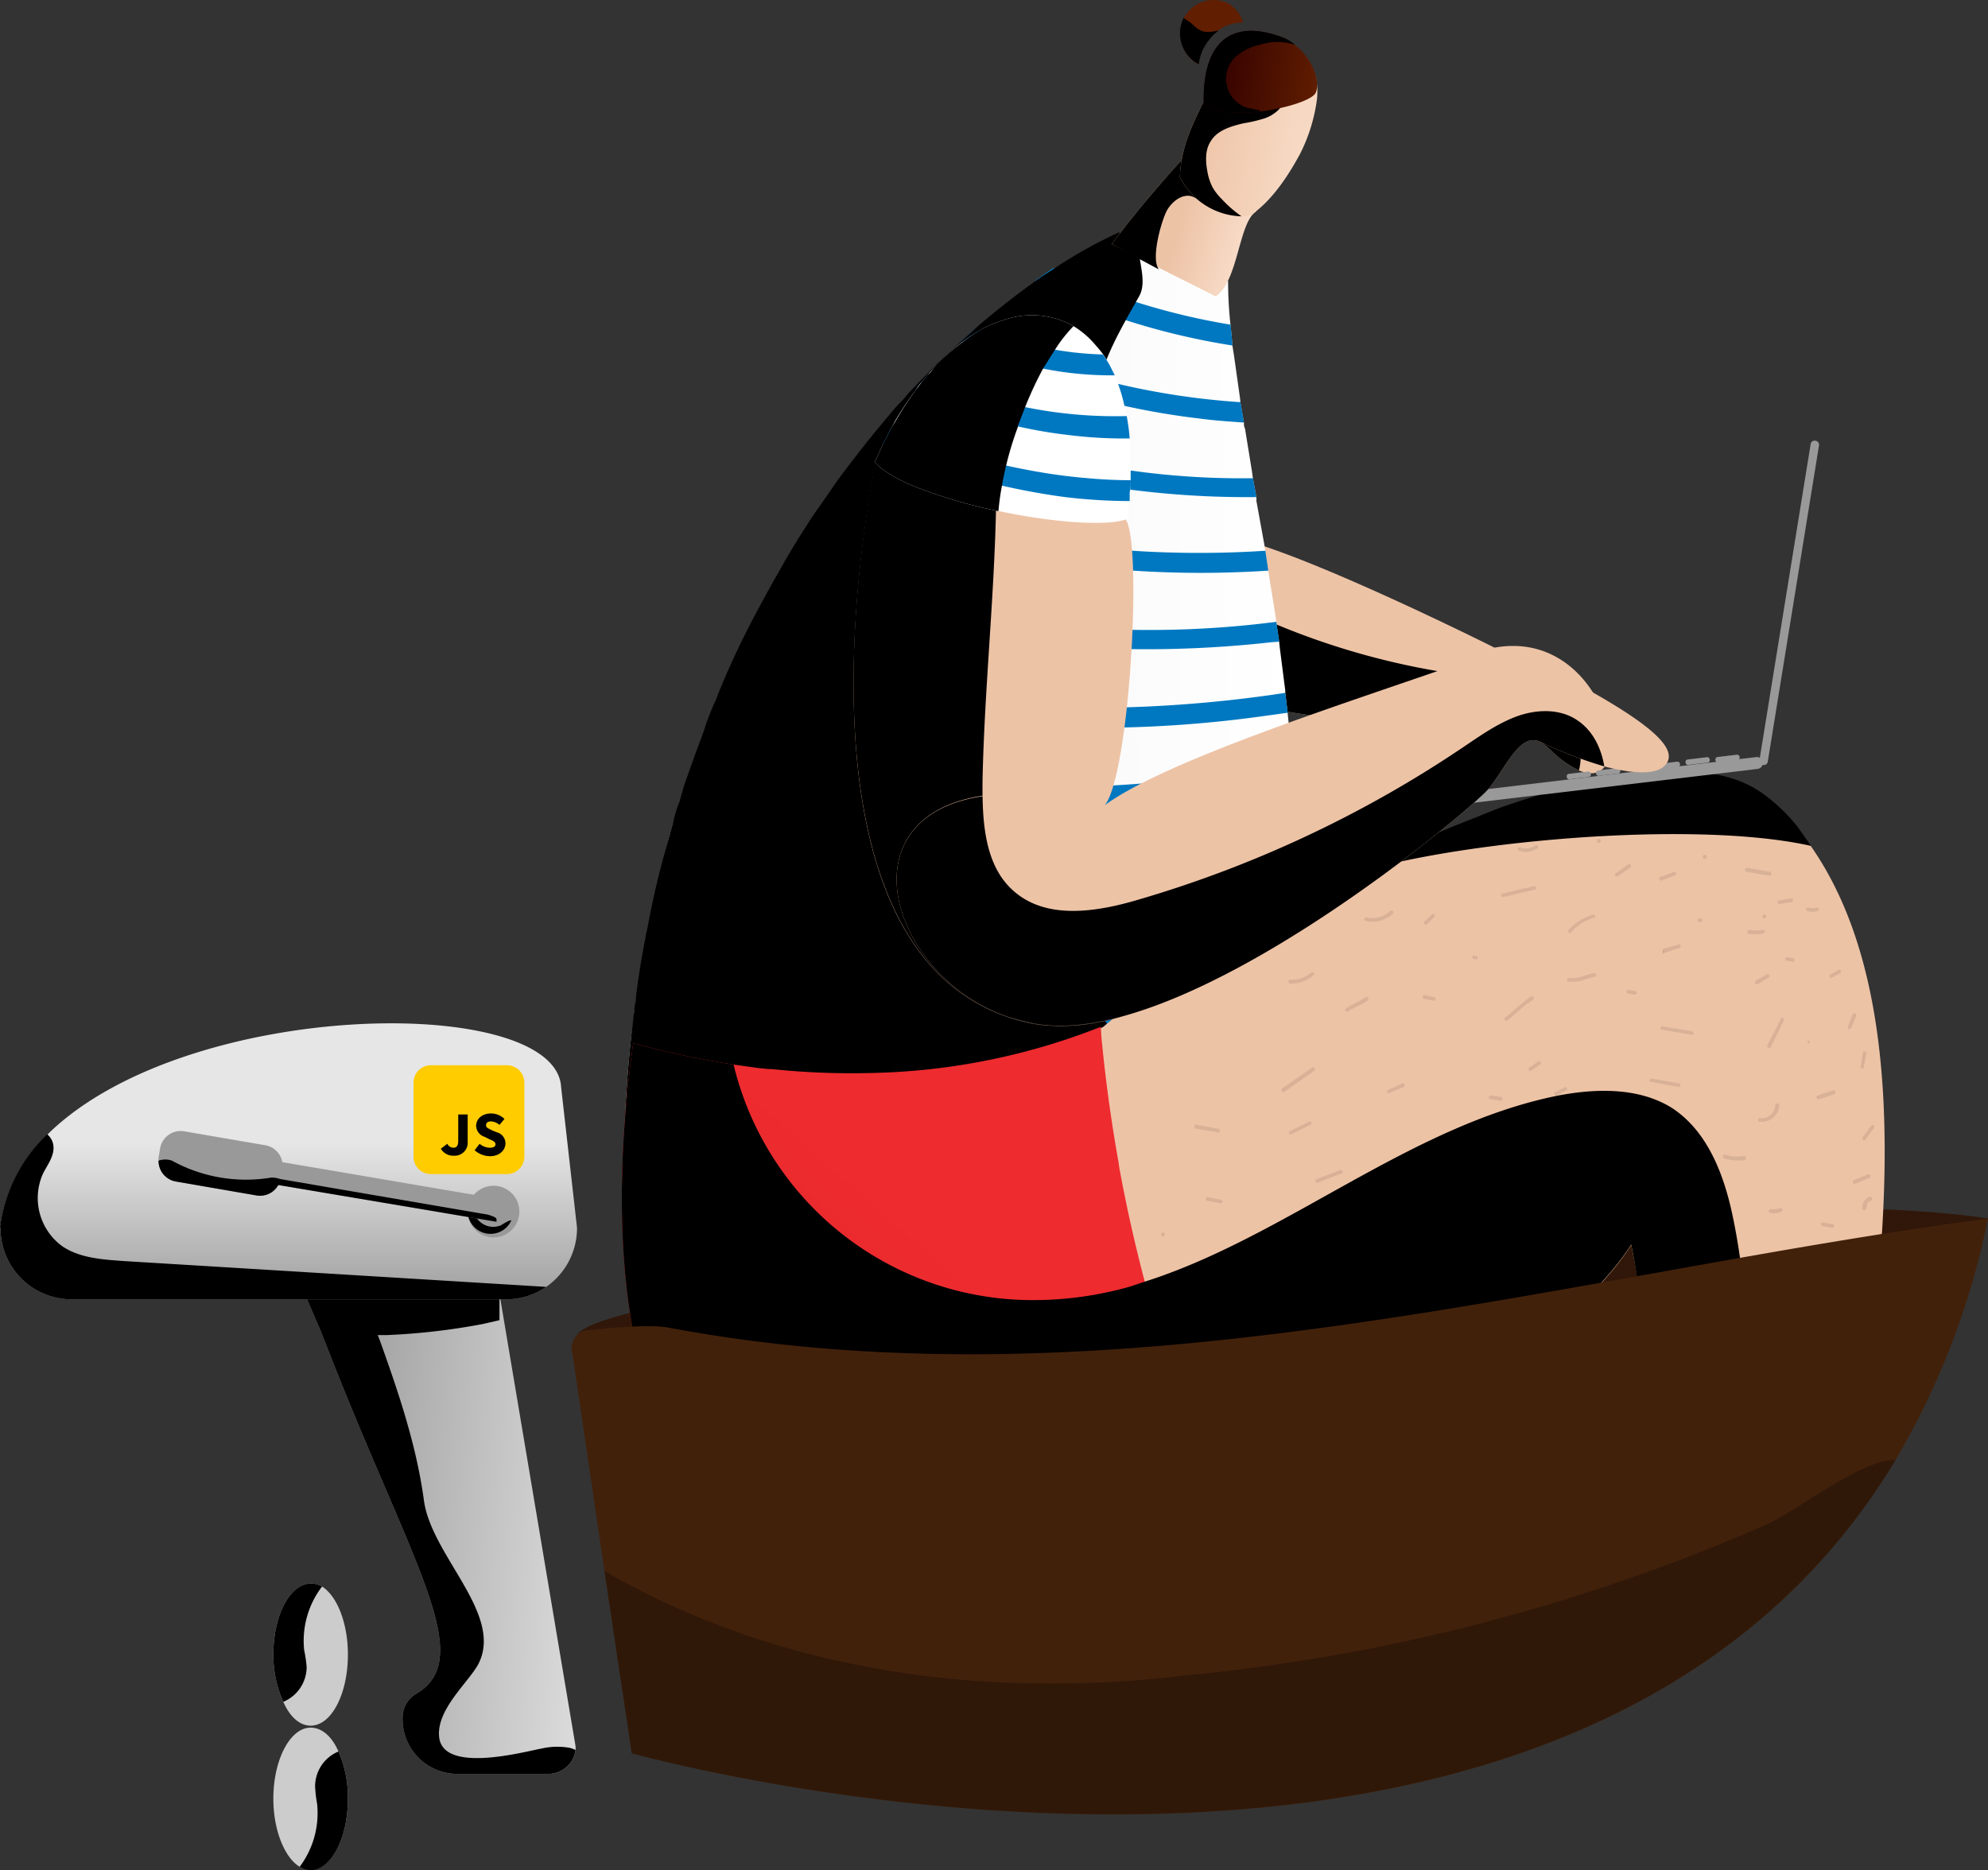 <svg xmlns="http://www.w3.org/2000/svg" xmlns:xlink="http://www.w3.org/1999/xlink" viewBox="0 0 400 376.373">
  <rect x="0" y="0" width="400" height="376.373" fill="#333333" stroke="none"/>
  <defs>
    <style>
      .cls-1, .cls-14 {
        isolation: isolate;
      }

      .cls-2 {
        fill: #ccc;
      }

      .cls-16, .cls-3 {
        mix-blend-mode: soft-light;
      }

      .cls-4 {
        fill: url(#linear-gradient);
      }

      .cls-5 {
        fill: url(#linear-gradient-2);
      }

      .cls-6 {
        fill: #999;
      }

      .cls-7 {
        fill: #fc0;
      }

      .cls-8 {
        fill: #301709;
      }

      .cls-9 {
        fill: #edc3a6;
      }

      .cls-10 {
        fill: url(#linear-gradient-3);
      }

      .cls-11 {
        fill: #0078c1;
      }

      .cls-12 {
        fill: url(#linear-gradient-4);
      }

      .cls-13, .cls-14 {
        opacity: 0.3;
      }

      .cls-15 {
        fill: #42210b;
      }

      .cls-16 {
        opacity: 0.27;
      }

      .cls-17 {
        fill: url(#linear-gradient-5);
      }

      .cls-18 {
        fill: url(#linear-gradient-6);
      }

      .cls-19 {
        fill: url(#linear-gradient-7);
      }

      .cls-20 {
        fill: url(#linear-gradient-8);
      }

      .cls-21 {
        fill: url(#linear-gradient-9);
      }
    </style>
    <linearGradient id="linear-gradient" x1="40.704" y1="71.692" x2="215.703" y2="58.692" gradientTransform="matrix(1, 0, 0, -1, 0, 375.89)" gradientUnits="userSpaceOnUse">
      <stop offset="0" stop-color="gray"/>
      <stop offset="0.5" stop-color="#e6e6e6"/>
    </linearGradient>
    <linearGradient id="linear-gradient-2" x1="58.05" y1="100.25" x2="58.05" y2="191.35" xlink:href="#linear-gradient"/>
    <linearGradient id="linear-gradient-3" x1="124.621" y1="215.698" x2="260.776" y2="217.745" gradientTransform="matrix(1, 0, 0, -1, 0, 375.89)" gradientUnits="userSpaceOnUse">
      <stop offset="0" stop-color="#f0f0f0"/>
      <stop offset="1" stop-color="#fff"/>
    </linearGradient>
    <linearGradient id="linear-gradient-4" x1="134.794" y1="58.27" x2="191.09" y2="122.086" gradientTransform="matrix(1, 0, 0, -1, 0, 375.89)" gradientUnits="userSpaceOnUse">
      <stop offset="0" stop-color="#d6262a"/>
      <stop offset="1" stop-color="#ee2b2f"/>
    </linearGradient>
    <linearGradient id="linear-gradient-5" x1="8202.768" y1="-19834.565" x2="3541.769" y2="-8112.425" xlink:href="#linear-gradient-3"/>
    <linearGradient id="linear-gradient-6" x1="237.722" y1="331.774" x2="279.371" y2="319.683" gradientTransform="matrix(1, 0, 0, -1, 0, 375.89)" gradientUnits="userSpaceOnUse">
      <stop offset="0" stop-color="#edc3a6"/>
      <stop offset="0.2" stop-color="#f4d3bc"/>
      <stop offset="0.5" stop-color="#ffebdc"/>
    </linearGradient>
    <linearGradient id="linear-gradient-7" x1="240.524" y1="352.767" x2="261.524" y2="348.767" gradientTransform="matrix(1, 0, 0, -1, 0, 375.89)" gradientUnits="userSpaceOnUse">
      <stop offset="0" stop-color="#edc3a6"/>
      <stop offset="1" stop-color="#f7d9c3"/>
    </linearGradient>
    <linearGradient id="linear-gradient-8" x1="265.958" y1="359.491" x2="243.535" y2="362.205" gradientTransform="matrix(1, 0, 0, -1, 0, 375.89)" gradientUnits="userSpaceOnUse">
      <stop offset="0" stop-color="#611e00"/>
      <stop offset="1" stop-color="#320000"/>
    </linearGradient>
    <linearGradient id="linear-gradient-9" x1="-158.533" y1="-1064.484" x2="-200.803" y2="-1215.264" xlink:href="#linear-gradient-8"/>
  </defs>
  <g class="cls-1">
    <g id="Man">
      <g id="Engine">
        <g id="Propeller_Arms">
          <path class="cls-2" d="M55,333.04a22.9,22.9,0,0,0,2,9.5c1.3,3,3.3,4.8,5.5,4.8,4.2,0,7.5-6.4,7.5-14.3,0-6.4-2.2-11.8-5.2-13.7a4.207,4.207,0,0,0-2.3-.6c-4.1,0-7.5,6.3-7.5,14.3Z" transform="translate(0 -0.067)"/>
          <path class="cls-3" d="M55,333.04a22.9,22.9,0,0,0,2,9.5,7.6,7.6,0,0,0,4.7-7,26.539,26.539,0,0,0-.5-3.4,18.007,18.007,0,0,1,3.6-12.8,4.207,4.207,0,0,0-2.3-.6C58.4,318.74,55,325.04,55,333.04Z" transform="translate(0 -0.067)"/>
          <path class="cls-2" d="M70,362.04a22.888,22.888,0,0,0-1.9-9.5c-1.3-3-3.3-4.8-5.6-4.8-4.1,0-7.5,6.4-7.5,14.3,0,6.4,2.3,11.9,5.3,13.7a4.293,4.293,0,0,0,2.2.6c4.2,0,7.5-6.4,7.5-14.3Z" transform="translate(0 -0.067)"/>
          <path class="cls-3" d="M70,362.04a22.888,22.888,0,0,0-1.9-9.5,7.6,7.6,0,0,0-4.7,7,26.861,26.861,0,0,0,.4,3.5,18,18,0,0,1-3.5,12.7,4.293,4.293,0,0,0,2.2.7c4.2-.1,7.5-6.5,7.5-14.4Z" transform="translate(0 -0.067)"/>
        </g>
        <path class="cls-4" d="M61.7,261.34l2.8,6.5,2.2,5.6c16.5,42,29.2,60.4,17,67.5a5.608,5.608,0,0,0-2.7,4.8v.2a11,11,0,0,0,10.9,11.1h18.4a5.5,5.5,0,0,0,5.5-4.8,5.621,5.621,0,0,0,0-.8l-15.2-90.4c0-3.1-2.4-.5-5.5-.5H72.5c-4.5-.5-12.1-2.6-10.7.7Z" transform="translate(0 -0.067)"/>
        <path class="cls-3" d="M61.7,261.34l2.8,6.5,2.2,5.6c16.5,42,29.2,60.4,17,67.5a5.608,5.608,0,0,0-2.7,4.8v.2a11,11,0,0,0,10.9,11.1h18.4a5.5,5.5,0,0,0,5.5-4.8,6.4,6.4,0,0,0-1-.4,13.931,13.931,0,0,0-5.8.1c-3,.5-19.4,5.1-20.6-2-.9-5.7,6-11.4,7.9-15.1,5-10-9.5-21.7-11-32.8s-5.1-21.7-8.9-32.3l-.4-1h1.8a132.881,132.881,0,0,0,19.2-2.2l3.5-.8v-4.7c0-3.1-2.4-.5-5.5-.5H72.4c-4.5-.5-12.1-2.6-10.7.7Z" transform="translate(0 -0.067)"/>
        <g id="Engine_Top">
          <path class="cls-5" d="M.1,247.14a14.3,14.3,0,0,0,14.2,14.4h87.6a14.1,14.1,0,0,0,8-2.5,14.4,14.4,0,0,0,6.2-11.9l-3.2-28.3c-1-18.7-74.3-18-102.7,8.9l-.7.7A31,31,0,0,0,0,247.24Z" transform="translate(0 -0.067)"/>
          <path class="cls-3" d="M.1,247.14a14.3,14.3,0,0,0,14.2,14.4h87.6a14.1,14.1,0,0,0,8-2.5l-85-5.2c-4.3-.3-8.9-.6-12.4-3a12,12,0,0,1-3.8-14.7c1-1.9,2.4-3.7,2-5.8a3.5,3.5,0,0,0-1.2-2A31,31,0,0,0,0,247.14Z" transform="translate(0 -0.067)"/>
          <g id="Handle">
            <path class="cls-6" d="M94.1,243.94a5.2,5.2,0,1,0,0-.1Zm-62.2-10.9a2.736,2.736,0,0,0,0,.6,4.2,4.2,0,0,0,3.5,4.2l16.3,2.8a4.2,4.2,0,0,0,4.3-2.1,3.992,3.992,0,0,0,.5-1.2v-.2l.3-1.7a3.983,3.983,0,0,0,0-1.5,4.2,4.2,0,0,0-3.4-3.4l-16.3-2.8a4.2,4.2,0,0,0-4.9,3.5Z" transform="translate(0 -0.067)"/>
            <path class="cls-3" d="M94.1,243.94a4.6,4.6,0,0,0,8.8,1.7,2.239,2.239,0,0,0-.5.1,12.9,12.9,0,0,0-1.6.9,4,4,0,0,1-5.5-3v-.6a4.005,4.005,0,0,0-1.3.7.3.3,0,0,0,0,.2Z" transform="translate(0 -0.067)"/>
            <path class="cls-6" d="M54.4,238.24l1.6.3,43.9,7.4v-.6l.5-2.4a1.59,1.59,0,0,0-.042-.629A1.6,1.6,0,0,0,99,241.14l-42.2-7.2a1.612,1.612,0,0,0-.638,0,1.6,1.6,0,0,0-1.262,1.3l-.3,1.8Z" transform="translate(0 -0.067)"/>
            <path class="cls-3" d="M31.9,233.64a4.2,4.2,0,0,0,3.5,4.2l16.2,2.8a4.2,4.2,0,0,0,4.4-2.1l43.9,7.4v-.6a3.034,3.034,0,0,0-.3-.3,7.219,7.219,0,0,0-2.4-.7l-40.8-7a5.711,5.711,0,0,0-1.8-.3,30.9,30.9,0,0,1-20-3.4,4.011,4.011,0,0,0-2.7,0Z" transform="translate(0 -0.067)"/>
          </g>
          <g id="Logo">
            <path class="cls-7" d="M102,214.44H86.7a3.5,3.5,0,0,0-3.5,3.5v14.9a3.5,3.5,0,0,0,3.5,3.5H102a3.5,3.5,0,0,0,3.5-3.5v-14.9A3.5,3.5,0,0,0,102,214.44Z" transform="translate(0 -0.067)"/>
            <path d="M88.7,231.24l1.3-1a1.406,1.406,0,0,0,.489.567,1.392,1.392,0,0,0,.711.233c.6,0,1-.3,1-1.4v-5.3h1.9v5.5a2.6,2.6,0,0,1-2.7,2.8,2.9,2.9,0,0,1-2.7-1.4Zm6.8.3,1-1.3a3.3,3.3,0,0,0,2,.8c.9,0,1.2-.3,1.2-.7s-.4-.7-1.2-1l-1-.5a2.4,2.4,0,0,1-1.7-2.2c0-1.4,1.2-2.5,3-2.5a3.906,3.906,0,0,1,2.7,1.1l-1,1.2a2.805,2.805,0,0,0-1.7-.7c-.7,0-1,.3-1,.8s.5.6,1.2,1l1,.4a2.3,2.3,0,0,1,1.7,2.2c0,1.4-1.2,2.6-3.1,2.6a4.7,4.7,0,0,1-3.1-1.2Z" transform="translate(0 -0.067)"/>
          </g>
        </g>
      </g>
      <path id="Boat_back" class="cls-8" d="M116.027,269.413C113.146,258.185,338.438,235.83,400,245.269c-33.881,21.163-70.819,49.977-167.135,47.592H118.822Z" transform="translate(0 -0.067)"/>
      <g id="L_arm">
        <path class="cls-9" d="M223.6,128.8l1.6,1.6a67.059,67.059,0,0,0,7.6,6.8c12.7,4.8,51.3,11.1,63.1,8,.2,0,7.7-2,16.3,6a19.706,19.706,0,0,0,5.5,3.9c12.6,5.4,5.8-28.8-17-24.7,0,0-45.8-23-56.4-22.7l-6.6,6.7-1,1Z" transform="translate(0 -0.067)"/>
        <path class="cls-3" d="M223.6,128.8l1.6,1.6a67.059,67.059,0,0,0,7.6,6.8c12.7,4.8,51.3,11.1,63.1,8,.2,0,7.7-2,16.3,6a19.706,19.706,0,0,0,5.5,3.9,11.659,11.659,0,0,0,.3-1.8c.5-6.3-4.5-12-10.3-14.5s-12.4-2.8-18.6-3.7a149.7,149.7,0,0,1-52.4-19.6Z" transform="translate(0 -0.067)"/>
      </g>
      <g id="Torso">
        <path class="cls-10" d="M125.5,233.4q.2-12.7,1.5-24.6l.6-4.3a5.537,5.537,0,0,1,.2-1.8l.3-2.3a244,244,0,0,1,6.3-31l1-3.6,1.2-4.1,1-3.3,2.1-6.1,2-5.4,1.6-4,.8-2.1,2.7-6q2.119-4.811,4.5-9.5l1.3-2.6,3.1-5.8q2.322-4.047,4.8-8l2.8-4.4L167,99l1.5-2q3.753-5.337,8-10.3l3.5-4.2.7-.8q5.2-5.834,10.9-11.2l1.5-1.4,3.1-2.8.2-.2c3.7-3.2,7.4-6.1,11-8.7l.9-.6q1.827-1.284,3.7-2.5l.7-.5a95.493,95.493,0,0,1,12.6-6.9,20.594,20.594,0,0,0,4,4.3,24.4,24.4,0,0,0,8.3,4.3h.2a29.192,29.192,0,0,0,9.3,1.1,81.262,81.262,0,0,0,.5,9l.4,4.2.3,1.9,1.2,8.5.1,1,.7,4a1.978,1.978,0,0,0,.2,1.1l1.4,8.6.2,1.5.7,3.8v.7l1.6,8.8.2,1.3.6,4,.1.7,1.4,8.7.1,1,.6,4,.1,1,1.1,8.6v.5q.892,7.129,1.4,14.3c3.4,74.4-43,114.6-84,117.3-24.6,1.6-54.3-8.3-50.5-37.7Z" transform="translate(0 -0.067)"/>
        <path class="cls-11" d="M257.4,197.8,242.6,201c-40.4,7.8-80.9,8.7-105.7,2.3a73.525,73.525,0,0,1-8.8-2.9l-.3,2.3-.2,1.8a79.485,79.485,0,0,0,8.3,2.7,128.418,128.418,0,0,0,16.3,3c25,3,58.1,1.1,91.1-5.3l12.7-2.7Zm2.6-15.1c-41.2,9.5-85.8,11.3-114,4a60.683,60.683,0,0,1-14.4-5.7l-.9,4.2a68.542,68.542,0,0,0,14.3,5.3,133.146,133.146,0,0,0,17.6,3.2c23.3,2.8,53,1.4,83.2-4q7-1.3,13.7-2.8Zm.6-14.6q-6.4,1.4-13,2.5c-34.8,5.7-69.3,5.6-92.3-.6-8-2.1-14.4-5-18.7-8.3l-1.2,4.1q7,5,18.9,8.1a136.318,136.318,0,0,0,18.7,3.5c25.4,3,57.4,1.1,87.5-5.2Zm-.6-14.3-9.8,1.6c-31.7,4.8-63.7,4.1-85.4-1.8A49.2,49.2,0,0,1,143.2,143l-1.5,4a56,56,0,0,0,22,10.5,138.888,138.888,0,0,0,19.9,3.7c22.7,2.7,50.4,1.6,76.6-3.3ZM149.4,129.1c5,5,13.2,9,23.9,12a140.99,140.99,0,0,0,20.8,4,243.194,243.194,0,0,0,59.2-.8l5.8-.8-.5-4c-30,4.6-62.1,4-84.3-2.2-10.8-3-18.6-7.1-23-12l-2,3.8Zm8.9-16.7A58.5,58.5,0,0,0,183.1,125a145.988,145.988,0,0,0,22.3,4.3,225.48,225.48,0,0,0,50.5,0l1.5-.1-.6-4a198.982,198.982,0,0,1-72.6-4,53,53,0,0,1-23.8-12.3l-2,3.5Zm10.2-15.5c5.5,5,13.9,9,24.7,12.2a150.533,150.533,0,0,0,24,4.8,205.6,205.6,0,0,0,38,1l-.6-4c-21.4,1.4-43.2-.6-60.3-5.6-10.3-3-18.3-7-23.4-11.7l-2.4,3.3ZM180,82.5a74,74,0,0,0,23.6,11.1A150.412,150.412,0,0,0,229,98.8a183.429,183.429,0,0,0,23.8,1.3l-.7-3.8a158.913,158.913,0,0,1-47.4-6.5,72.205,72.205,0,0,1-22-10.3l-2,2.1ZM193,69a89.387,89.387,0,0,0,21.4,9.6,151.016,151.016,0,0,0,27,5.7c3,.4,6,.6,8.9.8l-.7-4.1a150.392,150.392,0,0,1-34-6.2,87.908,87.908,0,0,1-19.4-8.6L193.1,69Zm15.2-12.4a105.409,105.409,0,0,0,17.4,7.6A141.258,141.258,0,0,0,248,69.6l-.4-4.2a135.269,135.269,0,0,1-20.7-5.1,104.478,104.478,0,0,1-15-6.3l-3.7,2.6Z" transform="translate(0 -0.067)"/>
        <path class="cls-3" d="M214.7,236.3c6-3.3,11.7-8.3,12.8-15s-2.7-13.1-7.1-18.2-9.7-9.6-12.7-15.6c-6.2-12.6-.8-27.4,2.7-41,4.6-18,14.2-36.6,10.4-54.8-2.6-13,2.4-21.4,8.4-32,1.4-2.5.3-5.8,0-8.6a20.594,20.594,0,0,1-4-4.3,95.5,95.5,0,0,0-12.5,6.9l-.7.5q-1.923,1.215-3.8,2.5l-.8.6c-3.6,2.6-7.3,5.5-11,8.7l-.2.2L193.1,69l-1.5,1.4q-4.5,4.2-9,9a19.916,19.916,0,0,1-2,2.2l-.7.8-3.5,4.2q-4.149,5.032-8,10.3l-1.4,2-3.8,5.5-2.8,4.4-2.1,3.5-2.6,4.5-3.2,5.9-1.3,2.5a166.281,166.281,0,0,0-7.1,15.5q-1.342,2.993-2.4,6.1l-2,5.4-2.1,6-1,3.4a31.726,31.726,0,0,0-1.2,4.1l-1,3.6q-2.4,8.3-4,16.8-1.475,7.052-2.4,14.2a16.007,16.007,0,0,1-.3,2.3l-.2,1.8-.5,4.3q-1.3,11.9-1.5,24.6" transform="translate(0 -0.067)"/>
      </g>
      <g id="Legs">
        <path class="cls-9" d="M373.5,291c-6.5,12.4-15.958,16.917-20.8,30.5l-5.2,7.7-4.8-1-3.8-.6-7.6-1.4-.9-.1-.6-.1s.8-6.4,1.5-16.3l.1-1c1.4-19,1.7-34.2-3.2-58.1-7.3,12-38.1,40-81,55.6l-1-2.3-6-14.4-3-7-.5-1-.6-1.4-8.9-21-.3-1-4-9.3L210.4,212c2.5-1.7,6-1.7,11-5a2.978,2.978,0,0,0,.6-.3,204,204,0,0,1,44.8-28.6h.1q12.726-6.379,25.9-11.8l3.9-1.6,4.8-1.8c15.3-5.6,36.5-10.2,48.4-5.6a21.036,21.036,0,0,1,2.8,1.3l.5.3a23.383,23.383,0,0,1,2.5,1.8,35.416,35.416,0,0,1,6,6.1l2.7,3.6C381.4,194.8,382.8,235.4,373.5,291Z" transform="translate(0 -0.067)"/>
        <path class="cls-3" d="M364.4,170.3c-25.7-5.8-80.5-.1-97.4,7.6q12.679-6.326,25.8-11.7l4-1.6,4.8-1.9c15.3-5.5,36.4-10.1,48.3-5.5a21.036,21.036,0,0,1,2.8,1.3l.5.3a23.317,23.317,0,0,1,2.6,1.8,35.409,35.409,0,0,1,6,6l2.6,3.7Z" transform="translate(0 -0.067)"/>
        <path class="cls-12" d="M127.4,210c-6.5,46.5-1.2,101,43.5,107,27.6,3.7,53.7-1.6,76.3-10.8l-1-2.3c-2-4.8-4-9.6-5.8-14.6l-.8-2-1.8-5.2-.3-.8-.8-2.3a306.417,306.417,0,0,1-11.5-44l-.1-.8q-2.29-12.72-3.5-25.6l-.1-1.7v-.2a132.622,132.622,0,0,1-46.3,9.3,153.365,153.365,0,0,1-20-.8h-.6l-2-.2-5-.7a182.194,182.194,0,0,1-20.2-4.3Z" transform="translate(0 -0.067)"/>
        <path class="cls-3" d="M127.4,210c-6.5,46.5-1.2,101,43.5,107,27.6,3.7,53.7-1.6,76.3-10.8,42.9-15.7,73.7-43.7,81-55.7,5,24.4,3.6,57.6,2,77.2q2.2-3.288,4.2-6.7c1.2-2,7.126,11.688,8.126,9.588,11.2-21.7,11.174-62.588,5.974-86.388-1.8-8.3-5.2-16.8-12.3-21.3-6.6-4-15-3.8-22.5-2.4-29.9,5.9-55,28.5-83.4,37.5l-3,1a71.283,71.283,0,0,1-20,2.7,61.9,61.9,0,0,1-59.7-47.4,182.194,182.194,0,0,1-20.2-4.3Z" transform="translate(0 -0.067)"/>
        <g class="cls-13">
          <path class="cls-14" d="M340.7,165.7l3.3.6a.407.407,0,0,0,.178.087.388.388,0,0,0,.2-.009.4.4,0,0,0,.269-.273.41.41,0,0,0,.006-.2.4.4,0,0,0-.09-.176.392.392,0,0,0-.163-.112.4.4,0,0,0-.2-.02l-3.3-.6a.4.4,0,0,0-.253.08.338.338,0,0,0-.108.451.4.4,0,0,0,.161.169Zm2.3,7.2a.4.4,0,1,0-.283-.117A.4.4,0,0,0,343,172.9Zm-1.2,12.7h.3a.28.28,0,0,0,.1,0,.211.211,0,0,0,.1,0,.211.211,0,0,0,.1,0,.2.2,0,0,0,.081-.085.207.207,0,0,0,.019-.115v-.1a.3.3,0,0,0,0-.2.4.4,0,0,0-.2-.2H342a.4.4,0,0,0-.2,0,.418.418,0,0,0-.1,0,.28.28,0,0,0-.1,0,.2.2,0,0,0,0,.2.3.3,0,0,0,0,.3.3.3,0,0,0,.2.2Zm-1.3,22-6-1c-.4,0-.6.6-.1.7l5.9,1a.323.323,0,1,0,.2-.6Zm-2.6,10.5-5.5-1c-.5,0-.7.6-.2.7l5.5,1C338.1,218.9,338.3,218.2,337.9,218.1Zm-4.9,14a7.7,7.7,0,0,0-4-.3.4.4,0,0,0-.22.147.4.4,0,0,0-.08.253.4.4,0,0,0,.147.22.4.4,0,0,0,.253.08,6.9,6.9,0,0,1,3.7.3.349.349,0,0,0,.512-.362.418.418,0,0,0-.054-.153.39.39,0,0,0-.11-.119A.4.4,0,0,0,333,232.1Zm-11.9,3.5h-2.2a.4.4,0,1,0,0,.8h2.2a.4.4,0,1,0,0-.8Zm-5.2,8.9a6.3,6.3,0,0,1-5,1.5c-.2,0-.3.2-.3.4a.265.265,0,0,0,.3.3,7.1,7.1,0,0,0,5.5-1.7C316.8,244.7,316.2,244.2,315.9,244.5Zm-5.5,10.8-4.6,3.5a.4.4,0,0,0-.1.135.406.406,0,0,0,0,.33.4.4,0,0,0,.1.135.39.39,0,0,0,.135.1.406.406,0,0,0,.33,0,.4.4,0,0,0,.135-.1l4.5-3.6a.354.354,0,0,0-.5-.5Zm-12.8,3.9-4.3.1a.4.4,0,0,0,0,.8l4.3-.1a.4.4,0,1,0,0-.8Zm-.2-29.6-6.8-1.2c-.4-.1-.6.6-.2.7l6.8,1.2C297.7,230.4,297.9,229.7,297.4,229.6Zm10.6-29-2.4,1.9-1.1,1-1.6,1.3a.381.381,0,0,0,.3.7l2.4-2,1.1-1,1.7-1.2a.4.4,0,0,0,.119-.1.414.414,0,0,0,.07-.141.4.4,0,0,0,.011-.157.417.417,0,0,0-.05-.149.4.4,0,0,0-.1-.119.414.414,0,0,0-.141-.07.4.4,0,0,0-.157-.011.417.417,0,0,0-.149.05Zm12.7-16.5a10.606,10.606,0,0,0-5.1,3.1c-.3.4.2.9.5.5a9.9,9.9,0,0,1,4.8-3,.4.4,0,0,0,.064-.169.406.406,0,0,0-.017-.18.4.4,0,0,0-.094-.154.392.392,0,0,0-.153-.1Zm0,11.8a25.734,25.734,0,0,0-2.5.7,7,7,0,0,1-2.6.3c-.4,0-.4.7,0,.7a7.893,7.893,0,0,0,2.7-.2,26.456,26.456,0,0,1,2.6-.8C321.4,196.6,321.2,195.8,320.7,195.9Zm-12.1-17.5-6.4,1.5a.4.4,0,0,0-.123.189.392.392,0,0,0,0,.225.405.405,0,0,0,.12.191.4.4,0,0,0,.2.095l6.4-1.5C309.3,179.1,309.1,178.3,308.6,178.4ZM288.2,184l-1.6,1.5a.4.4,0,0,0,0,.5.39.39,0,0,0,.135.1.406.406,0,0,0,.33,0,.4.4,0,0,0,.135-.1l1.5-1.5a.409.409,0,0,0,.006-.214.4.4,0,0,0-.292-.292A.409.409,0,0,0,288.2,184Zm-13.4,16.7a17.157,17.157,0,0,1-2,1.2,15.04,15.04,0,0,0-2.1,1.2.392.392,0,0,0-.055.189.4.4,0,0,0,.171.341.384.384,0,0,0,.184.07,16.253,16.253,0,0,1,2.1-1.1,15.792,15.792,0,0,0,2.1-1.2A.407.407,0,0,0,274.8,200.7ZM264,214.9l-6,4.2c-.4.3,0,1,.4.7l6-4.2C264.8,215.3,264.4,214.6,264,214.9Zm-.6,10.9-3.9,1.9c-.4.2,0,.9.4.6l3.8-1.9C264.2,226.2,263.7,225.6,263.4,225.8Zm6.1,9.8-4.7,1.8a.4.4,0,0,0,.3.7l4.6-1.8a.4.4,0,0,0,.2-.02.392.392,0,0,0,.163-.112.4.4,0,0,0,.09-.176.41.41,0,0,0-.006-.2.4.4,0,0,0-.466-.282.407.407,0,0,0-.178.087Zm18.9,1.2c-1,.6-1.9,1.3-2.9,1.8a15.036,15.036,0,0,1-3,1,.4.4,0,0,0-.2.718.4.4,0,0,0,.3.082,16.009,16.009,0,0,0,3.3-1.2,28.226,28.226,0,0,0,2.9-1.8.4.4,0,0,0-.181-.569.391.391,0,0,0-.219-.031Zm-6.3-18.7-2.8,1.3a.325.325,0,0,0,.032.64.4.4,0,0,0,.268-.04l2.9-1.2a.409.409,0,0,0-.4-.7Zm27.5-4.5-2,1.4a.4.4,0,0,0-.056.215.4.4,0,0,0,.067.211.411.411,0,0,0,.169.143.4.4,0,0,0,.22.031l2-1.4a.4.4,0,0,0-.181-.569A.391.391,0,0,0,309.6,213.6Zm5.2,5.3-2,1a.4.4,0,0,0,.5.6l1.9-1a.361.361,0,0,0-.4-.6ZM302,220.8l-2.1-.3a.4.4,0,0,0-.2.095.405.405,0,0,0-.12.191.392.392,0,0,0,0,.225.4.4,0,0,0,.123.189l2.1.4a.4.4,0,0,0,.162.012.418.418,0,0,0,.153-.054.39.39,0,0,0,.119-.11.472.472,0,0,0,.078-.31.418.418,0,0,0-.054-.153.39.39,0,0,0-.11-.119A.4.4,0,0,0,302,220.8ZM327.5,200l1.3.2a.5.5,0,0,0,.3,0,.4.4,0,0,0,.2-.2.4.4,0,0,0,.012-.162.418.418,0,0,0-.054-.153.39.39,0,0,0-.11-.119A.4.4,0,0,0,329,199.5l-1.3-.2a.5.5,0,0,0-.3,0,.436.436,0,0,0,.1.7Zm7.2-7.9a.4.4,0,0,0,.151-.147.4.4,0,0,0,0-.406.151.151,0,0,0-.3,0,.4.4,0,0,0,0,.406A.4.4,0,0,0,334.7,192.1Z" transform="translate(0 -0.067)"/>
          <path class="cls-14" d="M335,191.8l2.7-.9a.4.4,0,0,0,.2-.02.392.392,0,0,0,.163-.112.4.4,0,0,0,.09-.176.41.41,0,0,0-.006-.2.4.4,0,0,0-.466-.282.407.407,0,0,0-.178.087l-2.8.8a.4.4,0,0,0-.2.5.4.4,0,0,0,.147.22.4.4,0,0,0,.253.08Zm-.5-14.6,2.3-.9a.4.4,0,0,0,.2-.02.392.392,0,0,0,.163-.112.4.4,0,0,0,.09-.176.41.41,0,0,0-.006-.2.4.4,0,0,0-.466-.282.407.407,0,0,0-.178.087l-2.3.9a.4.4,0,0,0-.2.02.392.392,0,0,0-.163.112.4.4,0,0,0-.09.176.41.41,0,0,0,.006.2.4.4,0,0,0,.466.282.407.407,0,0,0,.178-.087Zm-9-.8,2.5-1.7a.4.4,0,1,0-.4-.7l-2.5,1.8a.361.361,0,0,0,.4.6Zm-3.8-6.7a.4.4,0,1,0-.283-.117.4.4,0,0,0,.283.117Zm-24.6,22.8-.4-.1a.3.3,0,0,0-.2,0,.28.28,0,0,0-.1,0,.557.557,0,0,0-.1,0,.3.3,0,0,0,0,.2v.1a.518.518,0,0,0,0,.2.4.4,0,0,0,.2.2h.4a.28.28,0,0,0,.1,0,.2.2,0,0,0,.3-.2.5.5,0,0,0,0-.3.4.4,0,0,0-.2-.1Zm8.6-21.2a4,4,0,0,0,3.6-.5.4.4,0,0,0,.188-.277.4.4,0,0,0-.008-.171.411.411,0,0,0-.08-.152.4.4,0,0,0-.5,0,3.3,3.3,0,0,1-3,.4.349.349,0,0,0-.512.362.418.418,0,0,0,.054.153.39.39,0,0,0,.11.119.4.4,0,0,0,.148.066Zm-19,29.8,1.5.3a.407.407,0,0,0,.178.087.4.4,0,0,0,.2-.008.4.4,0,0,0,.169-.1.39.39,0,0,0,.1-.171.41.41,0,0,0,.006-.2.4.4,0,0,0-.09-.176.392.392,0,0,0-.163-.112.4.4,0,0,0-.2-.02l-1.5-.3a.407.407,0,0,0-.178-.087.388.388,0,0,0-.2.009.4.4,0,0,0-.269.273.41.41,0,0,0-.006.2.4.4,0,0,0,.09.176.392.392,0,0,0,.163.112.4.4,0,0,0,.2.02Zm-11.9,54,3.2.6a.4.4,0,0,0,.253-.08.42.42,0,0,0,.159-.382.418.418,0,0,0-.054-.153.39.39,0,0,0-.11-.119.4.4,0,0,0-.148-.066l-3.1-.5a.407.407,0,0,0-.178-.087.388.388,0,0,0-.2.009.4.4,0,0,0-.269.273.41.41,0,0,0-.006.2.4.4,0,0,0,.09.176.392.392,0,0,0,.163.112.4.4,0,0,0,.2.02Zm4.9,18.3,2,.4a.4.4,0,0,0,.162.012.418.418,0,0,0,.153-.054.39.39,0,0,0,.119-.11A.381.381,0,0,0,282,273.1l-2.1-.4a.4.4,0,0,0-.162-.012.418.418,0,0,0-.153.054.39.39,0,0,0-.119.11.4.4,0,0,0-.066.148.4.4,0,0,0,.08.253.4.4,0,0,0,.22.147Zm16.6-1.1,7.6-5c.4-.3,0-1-.4-.7l-7.6,5C295.5,271.9,295.9,272.6,296.3,272.3Zm-30.5,14.4a4,4,0,0,0,3.7-.5.361.361,0,0,0-.4-.6,3.3,3.3,0,0,1-3,.4.4.4,0,0,0-.165-.086.394.394,0,0,0-.187,0,.4.4,0,0,0-.31.416.388.388,0,0,0,.056.178.4.4,0,0,0,.13.134.406.406,0,0,0,.176.06Zm-10.7-8.9a28.538,28.538,0,0,0,6.3-1.9c.5-.2,0-.8-.4-.6a27.56,27.56,0,0,1-6,1.8C254.5,277.2,254.7,277.9,255.1,277.8Zm-14-10.2a29.705,29.705,0,0,0,9.6-3.8c.4-.2,0-.9-.4-.6a29.211,29.211,0,0,1-9.3,3.7c-.5,0-.3.8.1.7Zm1.8-25.9,2.6.5a.4.4,0,0,0,.315-.042.39.39,0,0,0,.119-.11A.4.4,0,0,0,246,241.9a.4.4,0,0,0-.08-.253.4.4,0,0,0-.22-.147l-2.6-.5a.4.4,0,0,0-.162-.012.418.418,0,0,0-.153.054.39.39,0,0,0-.119.11.4.4,0,0,0-.066.148.4.4,0,0,0,.08.253.4.4,0,0,0,.22.147Zm23,15.1a.4.4,0,1,0-.283-.117.4.4,0,0,0,.283.117Zm-10.8-6.3,1.2-.3a.4.4,0,0,0,.148-.066.39.39,0,0,0,.11-.119.418.418,0,0,0,.054-.153.472.472,0,0,0-.078-.31.39.39,0,0,0-.119-.11.418.418,0,0,0-.153-.054.4.4,0,0,0-.162.012l-1.2.4a.4.4,0,0,0-.123.189.392.392,0,0,0,0,.225.405.405,0,0,0,.12.191.4.4,0,0,0,.2.095Zm-13.2,6.4a14,14,0,0,0,6.4-1.8.4.4,0,1,0-.4-.7,13.1,13.1,0,0,1-6,1.7A.4.4,0,0,0,241.9,256.9Zm-1.3-29.7,4.2.7a.407.407,0,0,0,.178.087.4.4,0,0,0,.2-.008.4.4,0,0,0,.169-.1.39.39,0,0,0,.1-.171.41.41,0,0,0,.006-.2.4.4,0,0,0-.09-.176.392.392,0,0,0-.163-.112.4.4,0,0,0-.2-.02l-4.2-.8a.4.4,0,0,0-.162-.012.418.418,0,0,0-.153.054.39.39,0,0,0-.119.11.472.472,0,0,0-.078.31.418.418,0,0,0,.054.153.39.39,0,0,0,.11.119.4.4,0,0,0,.148.066Zm19-29.2a6.6,6.6,0,0,0,4.7-1.7c.4-.3-.1-.8-.5-.5a5.8,5.8,0,0,1-4.2,1.4C259.1,197.2,259.1,197.9,259.6,198Zm15.2-12.6a6,6,0,0,0,5.4-1.4c.4-.4-.1-1-.5-.6a5.3,5.3,0,0,1-4.7,1.3c-.5-.1-.7.6-.2.7ZM256,292.5a12.686,12.686,0,0,0,3.4-2.7,28.811,28.811,0,0,0,2.4-3.6c.3-.4-.4-.7-.7-.3a27.525,27.525,0,0,1-2.2,3.4,12.2,12.2,0,0,1-3.2,2.5.4.4,0,1,0,.4.7Zm8-24,2.7-.6a.417.417,0,0,0,.254-.188A.411.411,0,0,0,267,267.4a.417.417,0,0,0-.188-.254.411.411,0,0,0-.312-.046l-2.8.7a.4.4,0,0,0-.123.189.392.392,0,0,0,0,.225.405.405,0,0,0,.12.191.4.4,0,0,0,.2.1Zm-19.2,11.7a.4.4,0,0,0,.151-.147.4.4,0,0,0,0-.406.151.151,0,0,0-.3,0,.4.4,0,0,0,0,.406.4.4,0,0,0,.151.147ZM234,248.9a.4.4,0,1,0-.283-.117A.4.4,0,0,0,234,248.9Zm117.4-73.4,4.5.8a.4.4,0,0,0,.162.012.418.418,0,0,0,.153-.054.39.39,0,0,0,.119-.11.472.472,0,0,0,.078-.31.418.418,0,0,0-.054-.153.39.39,0,0,0-.11-.119.4.4,0,0,0-.148-.066l-4.5-.8a.412.412,0,0,0-.5.3.411.411,0,0,0,.046.312.417.417,0,0,0,.254.188Zm8.1,17.9,1.2.2a.4.4,0,0,0,.2,0,.3.3,0,0,0,.2-.2.4.4,0,0,0,.012-.162.418.418,0,0,0-.054-.153.39.39,0,0,0-.11-.119.4.4,0,0,0-.148-.066l-1.1-.2a.5.5,0,0,0-.3,0,.4.4,0,0,0-.2.2.4.4,0,0,0,.042.315.39.39,0,0,0,.11.119.4.4,0,0,0,.148.066Zm4.4,16.7a.4.4,0,0,0,.151-.147.4.4,0,0,0,0-.406.4.4,0,0,0-.151-.147.4.4,0,0,0,0,.7ZM355,184.9a.4.4,0,1,0-.283-.117.4.4,0,0,0,.283.117Zm-3.2,3.1a8.315,8.315,0,0,0,3-.1.4.4,0,0,0,.148-.066.39.39,0,0,0,.11-.119.418.418,0,0,0,.054-.153.372.372,0,0,0-.512-.362,7.281,7.281,0,0,1-2.6,0,.4.4,0,0,0-.253.08.469.469,0,0,0-.144.509.4.4,0,0,0,.2.211Zm1.9,10.1,2-1.2a.4.4,0,0,0,.128-.751.4.4,0,0,0-.195-.045.41.41,0,0,0-.192.055.4.4,0,0,0-.141.141l-2,1.1a.4.4,0,0,0-.119.1.414.414,0,0,0-.07.141.4.4,0,0,0-.011.157.417.417,0,0,0,.05.149.4.4,0,0,0,.1.119.414.414,0,0,0,.141.07.4.4,0,0,0,.157.011.417.417,0,0,0,.149-.05ZM358,182l2.5-.4a.4.4,0,0,0,.148-.066.39.39,0,0,0,.11-.119.364.364,0,0,0-.458-.515l-2.5.4a.4.4,0,0,0-.123.189.392.392,0,0,0,0,.225.405.405,0,0,0,.12.191.4.4,0,0,0,.2.095Zm-5.7-15a6.993,6.993,0,0,1,2.9-1.5c.4,0,.2-.8-.2-.7a7.6,7.6,0,0,0-3.2,1.7.354.354,0,0,0,.5.5Zm16.3,29.8,1.8-1a.4.4,0,0,0,.056-.215.4.4,0,0,0-.067-.211.408.408,0,0,0-.17-.143A.391.391,0,0,0,370,195.2l-1.7,1a.337.337,0,1,0,.3.6Zm-4.9-13.4a3,3,0,0,0,2,0,.4.4,0,0,0,.22-.147A.4.4,0,0,0,366,183a.4.4,0,0,0-.066-.148.39.39,0,0,0-.119-.11.418.418,0,0,0-.153-.054.4.4,0,0,0-.162.012,3.963,3.963,0,0,1-.4.1h-.8a2.49,2.49,0,0,1-.4-.1.4.4,0,0,0-.162-.012.418.418,0,0,0-.153.054.39.39,0,0,0-.119.11.4.4,0,0,0-.066.148.4.4,0,0,0,.08.253A.4.4,0,0,0,363.7,183.4Zm2.3,37.9,3-1a.4.4,0,0,0,.148-.066.39.39,0,0,0,.11-.119.442.442,0,0,0-.024-.463.39.39,0,0,0-.119-.11.418.418,0,0,0-.153-.054.4.4,0,0,0-.162.012l-3,1a.4.4,0,0,0-.148.066.39.39,0,0,0-.11.119.418.418,0,0,0-.054.153.472.472,0,0,0,.078.31.39.39,0,0,0,.119.11.418.418,0,0,0,.153.054A.4.4,0,0,0,366,221.3Zm-9.9,22.8a3.1,3.1,0,0,0,2.5-.3.4.4,0,0,0-.181-.569.391.391,0,0,0-.219-.031H358l-.2.1-.3.1h-.1a2.409,2.409,0,0,1-.6,0h-.5a.367.367,0,0,0-.2.7Zm-10.4,6.2-8.1,1c-.5,0-.5.8,0,.7l8.1-1C346.2,251,346.2,250.2,345.7,250.3Zm-3.4,12.9-4.2-.7a.367.367,0,0,0-.2.7l4.2.7a.367.367,0,0,0,.2-.7Zm6.5-1.7a.4.4,0,1,0-.283-.117.4.4,0,0,0,.283.117Zm22.6-7.4a2.81,2.81,0,0,0,.9-.4,2.71,2.71,0,0,0,.8-.7.381.381,0,0,0-.7-.3h-.1a1.261,1.261,0,0,1-.2.2l-.2.1-.3.2h-.1a.836.836,0,0,1-.2,0,.4.4,0,0,0-.145.069.4.4,0,0,0-.109.119.427.427,0,0,0-.054.151.416.416,0,0,0,.008.161.389.389,0,0,0,.069.145.4.4,0,0,0,.119.109.427.427,0,0,0,.151.054A.416.416,0,0,0,371.5,254Zm-12.5,5.3a7,7,0,0,0,4.2-1.2c.4-.2,0-.9-.4-.6a6.3,6.3,0,0,1-3.9,1c-.4,0-.4.8,0,.8Zm7.8-12.6,1.7.3a.407.407,0,0,0,.178.087.388.388,0,0,0,.2-.009.4.4,0,0,0,.269-.273.41.41,0,0,0,.006-.2.4.4,0,0,0-.09-.176.392.392,0,0,0-.163-.112.4.4,0,0,0-.2-.02l-1.7-.3a.349.349,0,0,0-.512.362.418.418,0,0,0,.054.153.39.39,0,0,0,.11.119.4.4,0,0,0,.148.066Zm8.9-3.6a1.368,1.368,0,0,1,0-.3.211.211,0,0,1,0-.1.418.418,0,0,1,0-.1,1.1,1.1,0,0,1,.1-.3.836.836,0,0,1,0-.2l.2-.1a1.4,1.4,0,0,1,.2-.3h.1l.1-.1a.4.4,0,0,0,.18-.037.4.4,0,0,0,.22-.463.4.4,0,0,0-.066-.148.39.39,0,0,0-.119-.11.418.418,0,0,0-.153-.054.4.4,0,0,0-.162.012,2.3,2.3,0,0,0-1.5,2.4.4.4,0,0,0,.147.22.44.44,0,0,0,.506,0,.4.4,0,0,0,.147-.22Zm-2.3-4.9,2.9-1.2a.409.409,0,0,0-.4-.7l-2.9,1.2a.4.4,0,0,0-.1.135.406.406,0,0,0,0,.33.4.4,0,0,0,.1.135.4.4,0,0,0,.4.1Zm2.1-9,1.7-2.3a.361.361,0,0,0-.6-.4l-1.7,2.3a.383.383,0,0,0,.135.6.406.406,0,0,0,.33,0,.4.4,0,0,0,.135-.1Zm-.4-14.5.5-2.5a.407.407,0,0,0,.087-.178.388.388,0,0,0-.009-.2.4.4,0,0,0-.273-.269.41.41,0,0,0-.2-.006.4.4,0,0,0-.176.09.392.392,0,0,0-.112.163.4.4,0,0,0-.02.2l-.4,2.5a.358.358,0,0,0,.515.458.39.39,0,0,0,.119-.11.4.4,0,0,0,.066-.148Zm-2.5-7.9,1-2.4a.4.4,0,0,0,.012-.162.418.418,0,0,0-.054-.153.39.39,0,0,0-.11-.119.472.472,0,0,0-.31-.078.418.418,0,0,0-.153.054.39.39,0,0,0-.119.11.4.4,0,0,0-.066.148l-.9,2.4a.4.4,0,0,0-.012.162.418.418,0,0,0,.054.153.39.39,0,0,0,.11.119.4.4,0,0,0,.148.066.4.4,0,0,0,.253-.08A.4.4,0,0,0,372.5,206.9Zm4.9,53.7a.2.2,0,1,1,0-.1Zm1.2-11.6a.4.4,0,1,0-.283-.117.4.4,0,0,0,.283.117ZM354,225.8a3.5,3.5,0,0,0,4-3.3.4.4,0,1,0-.8,0,2.8,2.8,0,0,1-3,2.6.4.4,0,0,0-.162-.012.418.418,0,0,0-.153.054.39.39,0,0,0-.119.11.4.4,0,0,0-.066.148.4.4,0,0,0,.08.253.4.4,0,0,0,.22.147Zm2.3-15c.8-1.8,1.8-3.5,2.6-5.4.2-.4-.4-.8-.6-.3-.8,1.8-1.8,3.5-2.7,5.3C355.4,210.9,356.1,211.2,356.3,210.8ZM337.6,239l-2-.3a.4.4,0,0,0-.169-.064.406.406,0,0,0-.18.017.4.4,0,0,0-.154.094.392.392,0,0,0-.1.153.4.4,0,0,0-.012.162.418.418,0,0,0,.054.153.39.39,0,0,0,.11.119.4.4,0,0,0,.148.066l2.1.3a.349.349,0,0,0,.512-.362.418.418,0,0,0-.054-.153.39.39,0,0,0-.11-.119A.4.4,0,0,0,337.6,239Zm9.4-5.8a8.8,8.8,0,0,0,4,.3.4.4,0,0,0,.148-.066.39.39,0,0,0,.11-.119.442.442,0,0,0-.024-.463.39.39,0,0,0-.119-.11.418.418,0,0,0-.153-.054.4.4,0,0,0-.162.012,7.706,7.706,0,0,1-3.7-.3.413.413,0,0,0-.2.8Z" transform="translate(0 -0.067)"/>
        </g>
      </g>
      <g id="Boat">
        <path class="cls-15" d="M115.148,272.3l6.466,43.9,5.5,36.7s187.338,52.4,254.27-59A156.755,156.755,0,0,0,400,245.3c-84.232,11-175.018,39-265.716,21.9-3.32-.6-11.184,0-16.34.6a3.037,3.037,0,0,0-1.29.489,3.531,3.531,0,0,0-1.011,1.039,4.1,4.1,0,0,0-.563,1.417,4.345,4.345,0,0,0-.019,1.555Z" transform="translate(0 -0.067)"/>
        <path class="cls-16" d="M121.614,316.2l5.5,36.7s187.338,52.3,254.27-59c-6.466-.4-19.835,10.2-26.039,13A381.819,381.819,0,0,1,238.7,337.2c-39.845,4.8-81.437-.4-117.087-21Z" transform="translate(0 -0.067)"/>
      </g>
      <g id="Laptop">
        <path id="Laptop_top" class="cls-6" d="M354.67,154l.1.016a.8.8,0,0,0,.918-.662L366,89.687a.8.8,0,0,0-.662-.918l-.1-.016a.8.8,0,0,0-.918.662l-10.312,63.67A.8.8,0,0,0,354.67,154Z" transform="translate(0 -0.067)"/>
        <path class="cls-6" d="M290.4,162.348l63.252-7.543a1.2,1.2,0,0,0-.285-2.383l-63.251,7.543a1.2,1.2,0,1,0,.284,2.383Z" transform="translate(0 -0.067)"/>
        <path class="cls-6" d="M345.717,153.5l3.872-.462a.5.5,0,0,0,.438-.556l-.012-.1a.5.5,0,0,0-.556-.437l-3.873.462a.5.5,0,0,0-.437.555l.012.1A.5.5,0,0,0,345.717,153.5Z" transform="translate(0 -0.067)"/>
        <path class="cls-6" d="M339.705,154l3.872-.461a.5.5,0,0,0,.438-.556l-.012-.1a.5.5,0,0,0-.556-.438l-3.872.462a.5.5,0,0,0-.438.556l.012.1A.5.5,0,0,0,339.705,154Z" transform="translate(0 -0.067)"/>
        <path class="cls-6" d="M333.717,154.9l3.872-.462a.5.5,0,0,0,.438-.556l-.012-.1a.5.5,0,0,0-.556-.437l-3.873.462a.5.5,0,0,0-.437.555l.012.1A.5.5,0,0,0,333.717,154.9Z" transform="translate(0 -0.067)"/>
        <path class="cls-6" d="M327.693,155.3l3.873-.462a.5.5,0,0,0,.437-.555l-.012-.1a.5.5,0,0,0-.556-.437l-3.872.462a.5.5,0,0,0-.437.556l.011.1A.5.5,0,0,0,327.693,155.3Z" transform="translate(0 -0.067)"/>
        <path class="cls-6" d="M321.705,156.2l3.872-.462a.5.5,0,0,0,.438-.556l-.012-.1a.5.5,0,0,0-.556-.438l-3.872.462a.5.5,0,0,0-.438.556l.012.1A.5.5,0,0,0,321.705,156.2Z" transform="translate(0 -0.067)"/>
        <path class="cls-6" d="M315.8,156.889l3.873-.462a.5.5,0,0,0,.437-.556l-.012-.1a.5.5,0,0,0-.556-.437l-3.872.461a.5.5,0,0,0-.437.556l.011.1A.5.5,0,0,0,315.8,156.889Z" transform="translate(0 -0.067)"/>
      </g>
      <g id="R_arm">
        <g id="R_upper_arm">
          <path class="cls-9" d="M207.9,206.1c18,3,43.6-9.6,31.8-28.4-3-4.8-8.6-10-17.4-15.6,5-6.2,7.6-52.6,4.2-57.5a.7.7,0,0,1,0-.8,32.9,32.9,0,0,0-3-3,50.708,50.708,0,0,0-4.6-4.4,78.322,78.322,0,0,0-14-10.3l-.9-.4a37.854,37.854,0,0,0-5.3-2.4,24.609,24.609,0,0,0-5.2-1.2h-1.2a14.3,14.3,0,0,0-11.5,4.4,14.816,14.816,0,0,0-1.1,1.3l-1,1.3-.5.8a19.7,19.7,0,0,0-1,1.7l-.9,1.8a3.967,3.967,0,0,0-.3.7c-7.7,41.4-9,104,31.9,112Z" transform="translate(0 -0.067)"/>
          <path class="cls-3" d="M207.9,206.1c18,3,43.6-9.6,31.8-28.4-3.5,1.2-7,2.4-10.6,3.4-8.4,2.5-18.4,4.1-25-1.5-6.2-5.4-6.5-14.7-6.4-22.8.4-18.1,2.3-35.9,2.7-54,0-.6-1.5-1.6-1.5-2.2l1.2,1.1q-1-4.522-2.2-9a45.416,45.416,0,0,0-4.2-10.2c-.062-.136-.128-.269-.2-.4a24.694,24.694,0,0,0-4.4-5.5,18,18,0,0,0-2-1.6.664.664,0,0,1-.4.5l-.9,1a3.007,3.007,0,0,1-.2.3l-1.3,1.8a65.6,65.6,0,0,0-4.1,6.2l-.7,1.2-1.3,2.5-.6,1.1L176,93.1l.2.2a3.994,3.994,0,0,0-.3.8c-7.6,41.4-8.8,104,32,112Z" transform="translate(0 -0.067)"/>
          <path class="cls-17" d="M176,93.1l.2.2c2,2,5.7,4,10.3,5.6a100.446,100.446,0,0,0,12.4,3.6l1.8.4h.2c10.8,2.3,21.7,3.1,25.6,1.7a2.575,2.575,0,0,0,.4-.2l.4-3.6.1-1.6.1-2.5V95.1a58.207,58.207,0,0,0-.2-6.9,39.281,39.281,0,0,0-1-6.2,35.231,35.231,0,0,0-2-6.4l-1-2a23.863,23.863,0,0,0-1.4-2.3,21.094,21.094,0,0,0-1.4-1.7,17.807,17.807,0,0,0-4.5-3.9l-.7-.4a17.2,17.2,0,0,0-13.7-.7,21.657,21.657,0,0,0-3.7,1.5l-.8.5a28.954,28.954,0,0,0-3.5,2.3,39.962,39.962,0,0,0-5,4.5L187.1,75l-.4.5-.9,1a3.007,3.007,0,0,1-.2.3,6.991,6.991,0,0,0-1.3,1.7,65.676,65.676,0,0,0-4.2,6.3l-.6,1.1-1.3,2.5-.6,1.2L176,93.1Z" transform="translate(0 -0.067)"/>
          <path class="cls-11" d="M177.6,89.6a5.262,5.262,0,0,1,.5.2,124.448,124.448,0,0,0,21,7.4l2.1.5.4.1q6.292,1.443,12.7,2.3a111.419,111.419,0,0,0,13,.8V99.2a10.554,10.554,0,0,0,.2-2.5q-4.3,0-8.6-.4a111.015,111.015,0,0,1-12.3-1.7q-3.879-.715-7.7-1.7l-1-.3a119.078,119.078,0,0,1-17.2-6.1l-1.2-.6q-.99,1.83-1.9,3.7Zm6.7-11c2.6,1.3,5.3,2.4,8,3.5a4.78,4.78,0,0,0,.5.2l1,.3a95.187,95.187,0,0,0,10.2,3l.9.3a94,94,0,0,0,10,1.7,88.92,88.92,0,0,0,12.4.7,39.175,39.175,0,0,0-.6-4.5A90.833,90.833,0,0,1,206.3,82a88.126,88.126,0,0,1-17.2-5.4l-2.4-1-.8,1a3.007,3.007,0,0,1-.3.2l-1.3,1.8Zm9.4-9.7a70.1,70.1,0,0,0,30.6,6.7l-1-2a23.7,23.7,0,0,0-1.4-2.2,65.8,65.8,0,0,1-24-5.2l-.8.4a29.008,29.008,0,0,0-3.4,2.3Z" transform="translate(0 -0.067)"/>
          <path class="cls-3" d="M176,93.1l.2.2c2,2,5.7,4,10.3,5.6a100.446,100.446,0,0,0,12.4,3.6l1.8.4h.2a47.353,47.353,0,0,1,.7-5.1A67.023,67.023,0,0,1,204.8,86v-.2l1.5-3.9a73.3,73.3,0,0,1,3.6-7.7l2.4-3.8a29,29,0,0,1,3.7-4.7l-.7-.4a17.2,17.2,0,0,0-13.7-.7,21.657,21.657,0,0,0-3.7,1.5l-.8.5a29.008,29.008,0,0,0-3.4,2.3,40.065,40.065,0,0,0-5.2,4.5L187.2,75l-.5.5-.9,1a3.007,3.007,0,0,1-.2.3l-1.3,1.7a65.532,65.532,0,0,0-4.1,6.3l-.7,1.1-1.3,2.5-.6,1.2L176,93.1Z" transform="translate(0 -0.067)"/>
        </g>
        <g id="R_lower_arm">
          <path class="cls-9" d="M203,204.8h.2a33.521,33.521,0,0,0,4.7,1.2c30.6,6,89.8-44.5,91.6-47.2,3.4-4,6.2-11.3,10.3-9.5a87.96,87.96,0,0,0,13,5c6.5,1.7,10.5,1.5,12.1-.1,3.8-3.7-4.9-10-23.1-19.5-4.7-2.4-12.7-3-18.2-1.1-22,7.7-58.9,19.4-71.3,28.5a67,67,0,0,0-24.6-1.9c-28.4,4.3-18.4,36.6,5.4,44.6Z" transform="translate(0 -0.067)"/>
          <path class="cls-3" d="M203,204.8h.2a41.127,41.127,0,0,0,4.7,1.2c30.6,6,89.8-44.5,91.6-47.2,3.4-4,6.2-11.3,10.3-9.5a87.96,87.96,0,0,0,13,5c-.7-4.1-2.6-7.7-6.1-9.7s-8-1.7-11.7-.3-7,3.7-10.4,6a234.392,234.392,0,0,1-65.5,30.8c-8.4,2.5-18.4,4.1-25-1.6-5.3-4.5-6.3-12-6.4-19.2-28.4,4.2-18.4,36.5,5.4,44.5Z" transform="translate(0 -0.067)"/>
        </g>
      </g>
      <g id="Head">
        <path class="cls-18" d="M244.6,59.7c4.6-3,4.6-15,8.2-17.1a18.115,18.115,0,0,0-3.6-5.2A31.1,31.1,0,0,0,239,30.9s-9,9.7-15.3,18.3" transform="translate(0 -0.067)"/>
        <path class="cls-3" d="M233.2,54.3c-1.7-2,.4-9.6,1.6-11.9,1-1.7,2.8-3.2,4.7-2.9,1.3.3,2.4,1.4,3.6,2a5.3,5.3,0,0,0,4.8-.2l-.5.1a13.094,13.094,0,0,0,1.8-4A31.1,31.1,0,0,0,239,30.9s-9,9.7-15.3,18.3" transform="translate(0 -0.067)"/>
        <path class="cls-19" d="M237.4,35.7a14.3,14.3,0,0,0,12.4,7.9,8.716,8.716,0,0,0,1.8-.2c3-2,6.4-5.7,10-12.4A34.127,34.127,0,0,0,265,19.9a14.313,14.313,0,0,0-.2-4.1,9.381,9.381,0,0,0-1-2.6,13.3,13.3,0,0,0-1-1.6,12.7,12.7,0,0,0-6.3-4.3,7.6,7.6,0,0,0-7,1.5,21,21,0,0,0-5.7,8.1l-.8,1.8C240.6,24,237.6,29,237.4,35.7Z" transform="translate(0 -0.067)"/>
        <path class="cls-3" d="M237.4,35.7a14.3,14.3,0,0,0,12.4,7.9,24.322,24.322,0,0,1-4-3.5,10.983,10.983,0,0,1-1.8-2.3,11.181,11.181,0,0,1-.9-2.4c-.5-2.3-.8-4.9.5-6.9,1.3-2.2,4-3,6.5-3.6a31.073,31.073,0,0,0,4.3-1,7.4,7.4,0,0,0,3.6-2.6.7.7,0,0,0,0-1.1,12.2,12.2,0,0,0-5.2-3.3,9.8,9.8,0,0,0-9,0l-.8,1.8C240.6,24,237.6,29,237.4,35.7Z" transform="translate(0 -0.067)"/>
        <path class="cls-20" d="M242.2,21.2c2.5,1.6,7.2,1.8,11.5,1.3,5.3-.7,10.2-2.3,11-3.7,1-2.1-.4-6.8-4.2-9.7a10.576,10.576,0,0,0-1.9-1.3c-10.4-4.2-16.8.2-16.4,13.4Z" transform="translate(0 -0.067)"/>
        <path class="cls-3" d="M242.2,21.2c2.5,1.6,7.2,1.8,11.5,1.3a1.466,1.466,0,0,0-.3-.2,10.631,10.631,0,0,0-1.9-.4,6.1,6.1,0,0,1-3.1-10.2,10.6,10.6,0,0,1,5-2.6,15.805,15.805,0,0,1,2.2-.5,11.205,11.205,0,0,1,5,.5,10.651,10.651,0,0,0-2-1.3c-10.4-4.2-16.8.2-16.4,13.4Z" transform="translate(0 -0.067)"/>
        <path class="cls-21" d="M247,.7a6.7,6.7,0,0,0-8.8,3,.787.787,0,0,0-.1.1.955.955,0,0,0,0,.2,7,7,0,0,0,3,9,9.4,9.4,0,0,1,2-4.8,10.352,10.352,0,0,1,2-2,8.4,8.4,0,0,1,5-1.6A6.3,6.3,0,0,0,247,.7" transform="translate(0 -0.067)"/>
        <path class="cls-3" d="M241.2,13a9.4,9.4,0,0,1,2-4.8,10.352,10.352,0,0,1,2-2l-1.1.2a4.989,4.989,0,0,1-2,0,5,5,0,0,1-1.7-1,9.708,9.708,0,0,0-2.3-1.7.834.834,0,0,0,0,.1,1.01,1.01,0,0,0-.1.2,7,7,0,0,0,3.2,9Z" transform="translate(0 -0.067)"/>
      </g>
    </g>
  </g>
</svg>
